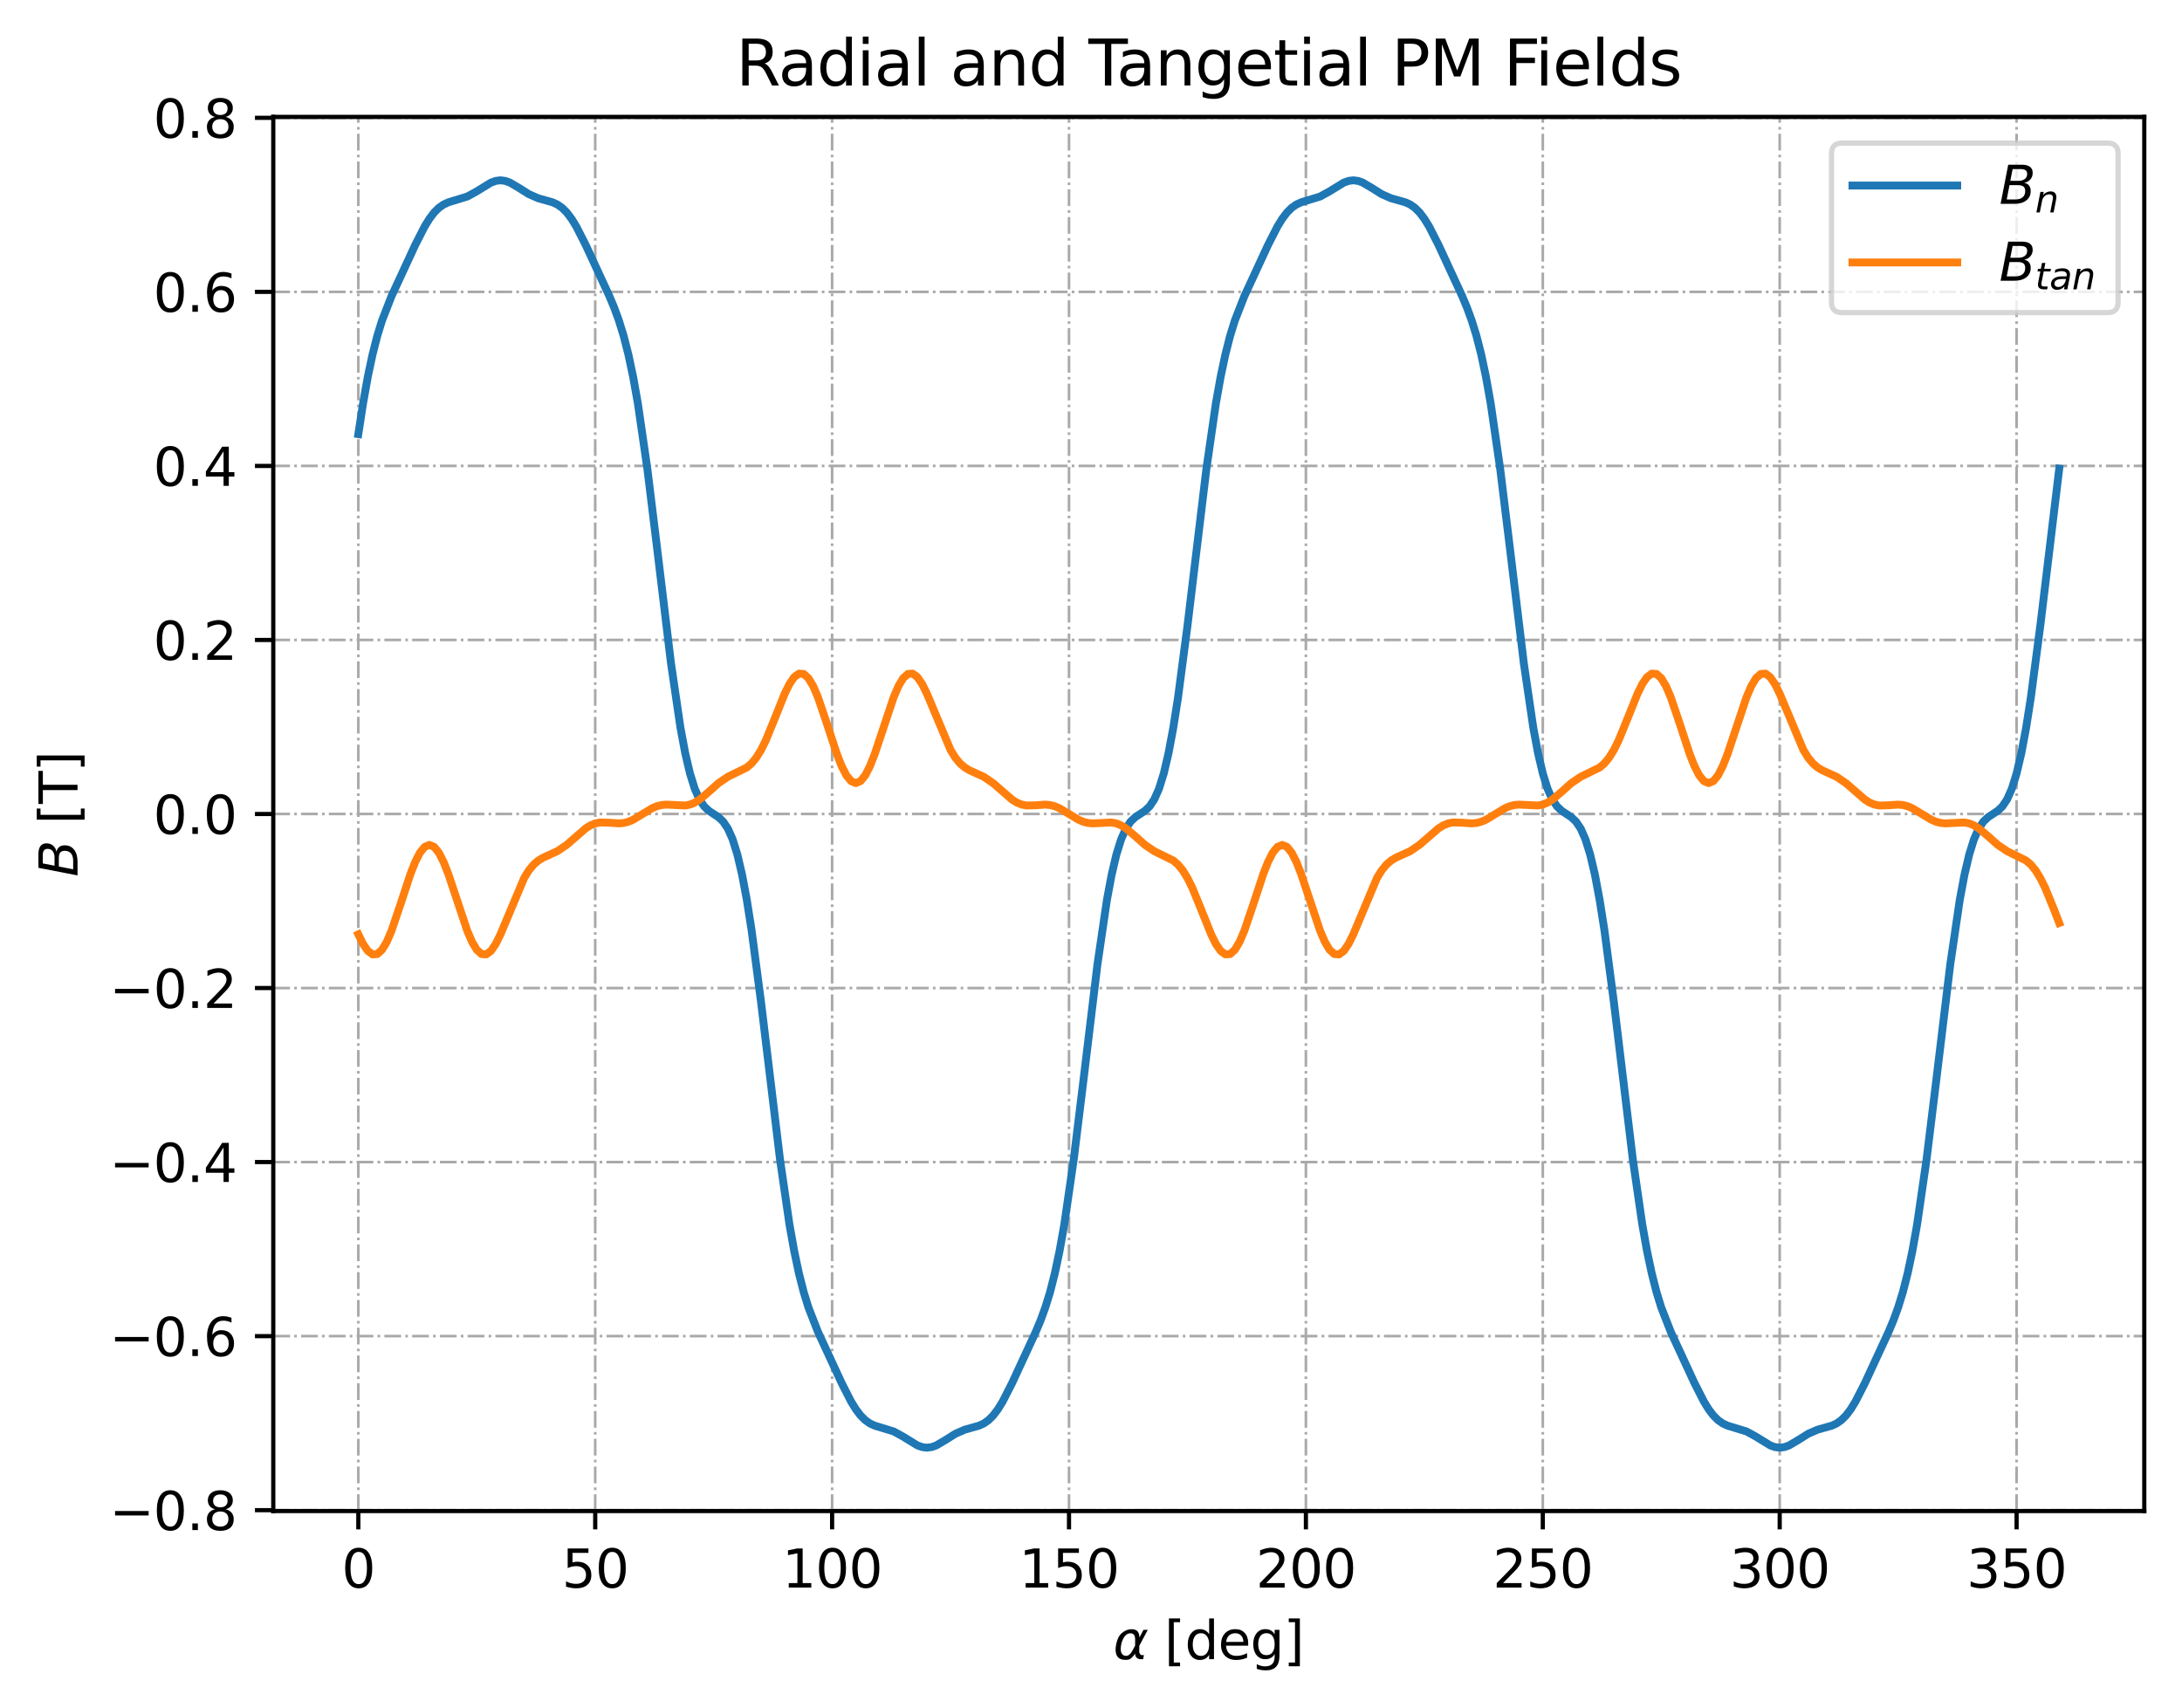 <?xml version="1.0" encoding="utf-8" standalone="no"?>
<!DOCTYPE svg PUBLIC "-//W3C//DTD SVG 1.1//EN"
  "http://www.w3.org/Graphics/SVG/1.1/DTD/svg11.dtd">
<svg xmlns:xlink="http://www.w3.org/1999/xlink" width="416.481pt" height="326.008pt" viewBox="0 0 416.481 326.008" xmlns="http://www.w3.org/2000/svg" version="1.1">
 <defs>
  <style type="text/css">*{stroke-linejoin: round; stroke-linecap: butt}</style>
 </defs>
 <g id="figure_1">
  <g id="patch_1">
   <path d="M 0 326.008 
L 416.481 326.008 
L 416.481 0 
L 0 0 
z
" style="fill: #ffffff"/>
  </g>
  <g id="axes_1">
   <g id="patch_2">
    <path d="M 52.161 288.43 
L 409.281 288.43 
L 409.281 22.318 
L 52.161 22.318 
z
" style="fill: #ffffff"/>
   </g>
   <g id="matplotlib.axis_1">
    <g id="xtick_1">
     <g id="line2d_1">
      <path d="M 68.394 288.43 
L 68.394 22.318 
" clip-path="url(#p821d4377e9)" style="fill: none; stroke-dasharray: 3.2,0.8,0.5,0.8; stroke-dashoffset: 0; stroke: #a9a9a9; stroke-width: 0.5"/>
     </g>
     <g id="line2d_2">
      <defs>
       <path id="maf5d2c54e1" d="M 0 0 
L 0 3.5 
" style="stroke: #000000; stroke-width: 0.8"/>
      </defs>
      <g>
       <use xlink:href="#maf5d2c54e1" x="68.394" y="288.43" style="stroke: #000000; stroke-width: 0.8"/>
      </g>
     </g>
     <g id="text_1">
      <!-- 0 -->
      <g transform="translate(65.212 303.029)scale(0.1 -0.1)">
       <defs>
        <path id="DejaVuSans-30" d="M 2034 4250 
Q 1547 4250 1301 3770 
Q 1056 3291 1056 2328 
Q 1056 1369 1301 889 
Q 1547 409 2034 409 
Q 2525 409 2770 889 
Q 3016 1369 3016 2328 
Q 3016 3291 2770 3770 
Q 2525 4250 2034 4250 
z
M 2034 4750 
Q 2819 4750 3233 4129 
Q 3647 3509 3647 2328 
Q 3647 1150 3233 529 
Q 2819 -91 2034 -91 
Q 1250 -91 836 529 
Q 422 1150 422 2328 
Q 422 3509 836 4129 
Q 1250 4750 2034 4750 
z
" transform="scale(0.016)"/>
       </defs>
       <use xlink:href="#DejaVuSans-30"/>
      </g>
     </g>
    </g>
    <g id="xtick_2">
     <g id="line2d_3">
      <path d="M 113.61 288.43 
L 113.61 22.318 
" clip-path="url(#p821d4377e9)" style="fill: none; stroke-dasharray: 3.2,0.8,0.5,0.8; stroke-dashoffset: 0; stroke: #a9a9a9; stroke-width: 0.5"/>
     </g>
     <g id="line2d_4">
      <g>
       <use xlink:href="#maf5d2c54e1" x="113.61" y="288.43" style="stroke: #000000; stroke-width: 0.8"/>
      </g>
     </g>
     <g id="text_2">
      <!-- 50 -->
      <g transform="translate(107.248 303.029)scale(0.1 -0.1)">
       <defs>
        <path id="DejaVuSans-35" d="M 691 4666 
L 3169 4666 
L 3169 4134 
L 1269 4134 
L 1269 2991 
Q 1406 3038 1543 3061 
Q 1681 3084 1819 3084 
Q 2600 3084 3056 2656 
Q 3513 2228 3513 1497 
Q 3513 744 3044 326 
Q 2575 -91 1722 -91 
Q 1428 -91 1123 -41 
Q 819 9 494 109 
L 494 744 
Q 775 591 1075 516 
Q 1375 441 1709 441 
Q 2250 441 2565 725 
Q 2881 1009 2881 1497 
Q 2881 1984 2565 2268 
Q 2250 2553 1709 2553 
Q 1456 2553 1204 2497 
Q 953 2441 691 2322 
L 691 4666 
z
" transform="scale(0.016)"/>
       </defs>
       <use xlink:href="#DejaVuSans-35"/>
       <use xlink:href="#DejaVuSans-30" x="63.623"/>
      </g>
     </g>
    </g>
    <g id="xtick_3">
     <g id="line2d_5">
      <path d="M 158.827 288.43 
L 158.827 22.318 
" clip-path="url(#p821d4377e9)" style="fill: none; stroke-dasharray: 3.2,0.8,0.5,0.8; stroke-dashoffset: 0; stroke: #a9a9a9; stroke-width: 0.5"/>
     </g>
     <g id="line2d_6">
      <g>
       <use xlink:href="#maf5d2c54e1" x="158.827" y="288.43" style="stroke: #000000; stroke-width: 0.8"/>
      </g>
     </g>
     <g id="text_3">
      <!-- 100 -->
      <g transform="translate(149.283 303.029)scale(0.1 -0.1)">
       <defs>
        <path id="DejaVuSans-31" d="M 794 531 
L 1825 531 
L 1825 4091 
L 703 3866 
L 703 4441 
L 1819 4666 
L 2450 4666 
L 2450 531 
L 3481 531 
L 3481 0 
L 794 0 
L 794 531 
z
" transform="scale(0.016)"/>
       </defs>
       <use xlink:href="#DejaVuSans-31"/>
       <use xlink:href="#DejaVuSans-30" x="63.623"/>
       <use xlink:href="#DejaVuSans-30" x="127.246"/>
      </g>
     </g>
    </g>
    <g id="xtick_4">
     <g id="line2d_7">
      <path d="M 204.043 288.43 
L 204.043 22.318 
" clip-path="url(#p821d4377e9)" style="fill: none; stroke-dasharray: 3.2,0.8,0.5,0.8; stroke-dashoffset: 0; stroke: #a9a9a9; stroke-width: 0.5"/>
     </g>
     <g id="line2d_8">
      <g>
       <use xlink:href="#maf5d2c54e1" x="204.043" y="288.43" style="stroke: #000000; stroke-width: 0.8"/>
      </g>
     </g>
     <g id="text_4">
      <!-- 150 -->
      <g transform="translate(194.499 303.029)scale(0.1 -0.1)">
       <use xlink:href="#DejaVuSans-31"/>
       <use xlink:href="#DejaVuSans-35" x="63.623"/>
       <use xlink:href="#DejaVuSans-30" x="127.246"/>
      </g>
     </g>
    </g>
    <g id="xtick_5">
     <g id="line2d_9">
      <path d="M 249.26 288.43 
L 249.26 22.318 
" clip-path="url(#p821d4377e9)" style="fill: none; stroke-dasharray: 3.2,0.8,0.5,0.8; stroke-dashoffset: 0; stroke: #a9a9a9; stroke-width: 0.5"/>
     </g>
     <g id="line2d_10">
      <g>
       <use xlink:href="#maf5d2c54e1" x="249.26" y="288.43" style="stroke: #000000; stroke-width: 0.8"/>
      </g>
     </g>
     <g id="text_5">
      <!-- 200 -->
      <g transform="translate(239.716 303.029)scale(0.1 -0.1)">
       <defs>
        <path id="DejaVuSans-32" d="M 1228 531 
L 3431 531 
L 3431 0 
L 469 0 
L 469 531 
Q 828 903 1448 1529 
Q 2069 2156 2228 2338 
Q 2531 2678 2651 2914 
Q 2772 3150 2772 3378 
Q 2772 3750 2511 3984 
Q 2250 4219 1831 4219 
Q 1534 4219 1204 4116 
Q 875 4013 500 3803 
L 500 4441 
Q 881 4594 1212 4672 
Q 1544 4750 1819 4750 
Q 2544 4750 2975 4387 
Q 3406 4025 3406 3419 
Q 3406 3131 3298 2873 
Q 3191 2616 2906 2266 
Q 2828 2175 2409 1742 
Q 1991 1309 1228 531 
z
" transform="scale(0.016)"/>
       </defs>
       <use xlink:href="#DejaVuSans-32"/>
       <use xlink:href="#DejaVuSans-30" x="63.623"/>
       <use xlink:href="#DejaVuSans-30" x="127.246"/>
      </g>
     </g>
    </g>
    <g id="xtick_6">
     <g id="line2d_11">
      <path d="M 294.476 288.43 
L 294.476 22.318 
" clip-path="url(#p821d4377e9)" style="fill: none; stroke-dasharray: 3.2,0.8,0.5,0.8; stroke-dashoffset: 0; stroke: #a9a9a9; stroke-width: 0.5"/>
     </g>
     <g id="line2d_12">
      <g>
       <use xlink:href="#maf5d2c54e1" x="294.476" y="288.43" style="stroke: #000000; stroke-width: 0.8"/>
      </g>
     </g>
     <g id="text_6">
      <!-- 250 -->
      <g transform="translate(284.932 303.029)scale(0.1 -0.1)">
       <use xlink:href="#DejaVuSans-32"/>
       <use xlink:href="#DejaVuSans-35" x="63.623"/>
       <use xlink:href="#DejaVuSans-30" x="127.246"/>
      </g>
     </g>
    </g>
    <g id="xtick_7">
     <g id="line2d_13">
      <path d="M 339.693 288.43 
L 339.693 22.318 
" clip-path="url(#p821d4377e9)" style="fill: none; stroke-dasharray: 3.2,0.8,0.5,0.8; stroke-dashoffset: 0; stroke: #a9a9a9; stroke-width: 0.5"/>
     </g>
     <g id="line2d_14">
      <g>
       <use xlink:href="#maf5d2c54e1" x="339.693" y="288.43" style="stroke: #000000; stroke-width: 0.8"/>
      </g>
     </g>
     <g id="text_7">
      <!-- 300 -->
      <g transform="translate(330.149 303.029)scale(0.1 -0.1)">
       <defs>
        <path id="DejaVuSans-33" d="M 2597 2516 
Q 3050 2419 3304 2112 
Q 3559 1806 3559 1356 
Q 3559 666 3084 287 
Q 2609 -91 1734 -91 
Q 1441 -91 1130 -33 
Q 819 25 488 141 
L 488 750 
Q 750 597 1062 519 
Q 1375 441 1716 441 
Q 2309 441 2620 675 
Q 2931 909 2931 1356 
Q 2931 1769 2642 2001 
Q 2353 2234 1838 2234 
L 1294 2234 
L 1294 2753 
L 1863 2753 
Q 2328 2753 2575 2939 
Q 2822 3125 2822 3475 
Q 2822 3834 2567 4026 
Q 2313 4219 1838 4219 
Q 1578 4219 1281 4162 
Q 984 4106 628 3988 
L 628 4550 
Q 988 4650 1302 4700 
Q 1616 4750 1894 4750 
Q 2613 4750 3031 4423 
Q 3450 4097 3450 3541 
Q 3450 3153 3228 2886 
Q 3006 2619 2597 2516 
z
" transform="scale(0.016)"/>
       </defs>
       <use xlink:href="#DejaVuSans-33"/>
       <use xlink:href="#DejaVuSans-30" x="63.623"/>
       <use xlink:href="#DejaVuSans-30" x="127.246"/>
      </g>
     </g>
    </g>
    <g id="xtick_8">
     <g id="line2d_15">
      <path d="M 384.909 288.43 
L 384.909 22.318 
" clip-path="url(#p821d4377e9)" style="fill: none; stroke-dasharray: 3.2,0.8,0.5,0.8; stroke-dashoffset: 0; stroke: #a9a9a9; stroke-width: 0.5"/>
     </g>
     <g id="line2d_16">
      <g>
       <use xlink:href="#maf5d2c54e1" x="384.909" y="288.43" style="stroke: #000000; stroke-width: 0.8"/>
      </g>
     </g>
     <g id="text_8">
      <!-- 350 -->
      <g transform="translate(375.365 303.029)scale(0.1 -0.1)">
       <use xlink:href="#DejaVuSans-33"/>
       <use xlink:href="#DejaVuSans-35" x="63.623"/>
       <use xlink:href="#DejaVuSans-30" x="127.246"/>
      </g>
     </g>
    </g>
    <g id="text_9">
     <!-- $\alpha$ [deg] -->
     <g transform="translate(212.471 316.708)scale(0.1 -0.1)">
      <defs>
       <path id="DejaVuSans-Oblique-3b1" d="M 2619 1628 
L 2622 2350 
Q 2625 3088 2069 3091 
Q 1653 3094 1394 2747 
Q 1069 2319 959 1747 
Q 825 1059 994 731 
Q 1169 397 1547 397 
Q 1966 397 2319 1063 
L 2619 1628 
z
M 2166 3578 
Q 3141 3594 3128 2584 
Q 3128 2584 3616 3500 
L 4128 3500 
L 3119 1603 
L 3109 919 
Q 3109 766 3194 638 
Q 3291 488 3391 488 
L 3669 488 
L 3575 0 
L 3228 0 
Q 2934 0 2722 263 
Q 2622 394 2619 669 
Q 2416 334 2066 50 
Q 1900 -81 1453 -78 
Q 722 -72 456 397 
Q 184 884 353 1747 
Q 534 2675 1009 3097 
Q 1544 3569 2166 3578 
z
" transform="scale(0.016)"/>
       <path id="DejaVuSans-20" transform="scale(0.016)"/>
       <path id="DejaVuSans-5b" d="M 550 4863 
L 1875 4863 
L 1875 4416 
L 1125 4416 
L 1125 -397 
L 1875 -397 
L 1875 -844 
L 550 -844 
L 550 4863 
z
" transform="scale(0.016)"/>
       <path id="DejaVuSans-64" d="M 2906 2969 
L 2906 4863 
L 3481 4863 
L 3481 0 
L 2906 0 
L 2906 525 
Q 2725 213 2448 61 
Q 2172 -91 1784 -91 
Q 1150 -91 751 415 
Q 353 922 353 1747 
Q 353 2572 751 3078 
Q 1150 3584 1784 3584 
Q 2172 3584 2448 3432 
Q 2725 3281 2906 2969 
z
M 947 1747 
Q 947 1113 1208 752 
Q 1469 391 1925 391 
Q 2381 391 2643 752 
Q 2906 1113 2906 1747 
Q 2906 2381 2643 2742 
Q 2381 3103 1925 3103 
Q 1469 3103 1208 2742 
Q 947 2381 947 1747 
z
" transform="scale(0.016)"/>
       <path id="DejaVuSans-65" d="M 3597 1894 
L 3597 1613 
L 953 1613 
Q 991 1019 1311 708 
Q 1631 397 2203 397 
Q 2534 397 2845 478 
Q 3156 559 3463 722 
L 3463 178 
Q 3153 47 2828 -22 
Q 2503 -91 2169 -91 
Q 1331 -91 842 396 
Q 353 884 353 1716 
Q 353 2575 817 3079 
Q 1281 3584 2069 3584 
Q 2775 3584 3186 3129 
Q 3597 2675 3597 1894 
z
M 3022 2063 
Q 3016 2534 2758 2815 
Q 2500 3097 2075 3097 
Q 1594 3097 1305 2825 
Q 1016 2553 972 2059 
L 3022 2063 
z
" transform="scale(0.016)"/>
       <path id="DejaVuSans-67" d="M 2906 1791 
Q 2906 2416 2648 2759 
Q 2391 3103 1925 3103 
Q 1463 3103 1205 2759 
Q 947 2416 947 1791 
Q 947 1169 1205 825 
Q 1463 481 1925 481 
Q 2391 481 2648 825 
Q 2906 1169 2906 1791 
z
M 3481 434 
Q 3481 -459 3084 -895 
Q 2688 -1331 1869 -1331 
Q 1566 -1331 1297 -1286 
Q 1028 -1241 775 -1147 
L 775 -588 
Q 1028 -725 1275 -790 
Q 1522 -856 1778 -856 
Q 2344 -856 2625 -561 
Q 2906 -266 2906 331 
L 2906 616 
Q 2728 306 2450 153 
Q 2172 0 1784 0 
Q 1141 0 747 490 
Q 353 981 353 1791 
Q 353 2603 747 3093 
Q 1141 3584 1784 3584 
Q 2172 3584 2450 3431 
Q 2728 3278 2906 2969 
L 2906 3500 
L 3481 3500 
L 3481 434 
z
" transform="scale(0.016)"/>
       <path id="DejaVuSans-5d" d="M 1947 4863 
L 1947 -844 
L 622 -844 
L 622 -397 
L 1369 -397 
L 1369 4416 
L 622 4416 
L 622 4863 
L 1947 4863 
z
" transform="scale(0.016)"/>
      </defs>
      <use xlink:href="#DejaVuSans-Oblique-3b1" transform="translate(0 0.016)"/>
      <use xlink:href="#DejaVuSans-20" transform="translate(65.918 0.016)"/>
      <use xlink:href="#DejaVuSans-5b" transform="translate(97.705 0.016)"/>
      <use xlink:href="#DejaVuSans-64" transform="translate(136.719 0.016)"/>
      <use xlink:href="#DejaVuSans-65" transform="translate(200.195 0.016)"/>
      <use xlink:href="#DejaVuSans-67" transform="translate(261.719 0.016)"/>
      <use xlink:href="#DejaVuSans-5d" transform="translate(325.195 0.016)"/>
     </g>
    </g>
   </g>
   <g id="matplotlib.axis_2">
    <g id="ytick_1">
     <g id="line2d_17">
      <path d="M 52.161 288.257 
L 409.281 288.257 
" clip-path="url(#p821d4377e9)" style="fill: none; stroke-dasharray: 3.2,0.8,0.5,0.8; stroke-dashoffset: 0; stroke: #a9a9a9; stroke-width: 0.5"/>
     </g>
     <g id="line2d_18">
      <defs>
       <path id="mbe65031992" d="M 0 0 
L -3.5 0 
" style="stroke: #000000; stroke-width: 0.8"/>
      </defs>
      <g>
       <use xlink:href="#mbe65031992" x="52.161" y="288.257" style="stroke: #000000; stroke-width: 0.8"/>
      </g>
     </g>
     <g id="text_10">
      <!-- −0.8 -->
      <g transform="translate(20.878 292.057)scale(0.1 -0.1)">
       <defs>
        <path id="DejaVuSans-2212" d="M 678 2272 
L 4684 2272 
L 4684 1741 
L 678 1741 
L 678 2272 
z
" transform="scale(0.016)"/>
        <path id="DejaVuSans-2e" d="M 684 794 
L 1344 794 
L 1344 0 
L 684 0 
L 684 794 
z
" transform="scale(0.016)"/>
        <path id="DejaVuSans-38" d="M 2034 2216 
Q 1584 2216 1326 1975 
Q 1069 1734 1069 1313 
Q 1069 891 1326 650 
Q 1584 409 2034 409 
Q 2484 409 2743 651 
Q 3003 894 3003 1313 
Q 3003 1734 2745 1975 
Q 2488 2216 2034 2216 
z
M 1403 2484 
Q 997 2584 770 2862 
Q 544 3141 544 3541 
Q 544 4100 942 4425 
Q 1341 4750 2034 4750 
Q 2731 4750 3128 4425 
Q 3525 4100 3525 3541 
Q 3525 3141 3298 2862 
Q 3072 2584 2669 2484 
Q 3125 2378 3379 2068 
Q 3634 1759 3634 1313 
Q 3634 634 3220 271 
Q 2806 -91 2034 -91 
Q 1263 -91 848 271 
Q 434 634 434 1313 
Q 434 1759 690 2068 
Q 947 2378 1403 2484 
z
M 1172 3481 
Q 1172 3119 1398 2916 
Q 1625 2713 2034 2713 
Q 2441 2713 2670 2916 
Q 2900 3119 2900 3481 
Q 2900 3844 2670 4047 
Q 2441 4250 2034 4250 
Q 1625 4250 1398 4047 
Q 1172 3844 1172 3481 
z
" transform="scale(0.016)"/>
       </defs>
       <use xlink:href="#DejaVuSans-2212"/>
       <use xlink:href="#DejaVuSans-30" x="83.789"/>
       <use xlink:href="#DejaVuSans-2e" x="147.412"/>
       <use xlink:href="#DejaVuSans-38" x="179.199"/>
      </g>
     </g>
    </g>
    <g id="ytick_2">
     <g id="line2d_19">
      <path d="M 52.161 255.037 
L 409.281 255.037 
" clip-path="url(#p821d4377e9)" style="fill: none; stroke-dasharray: 3.2,0.8,0.5,0.8; stroke-dashoffset: 0; stroke: #a9a9a9; stroke-width: 0.5"/>
     </g>
     <g id="line2d_20">
      <g>
       <use xlink:href="#mbe65031992" x="52.161" y="255.037" style="stroke: #000000; stroke-width: 0.8"/>
      </g>
     </g>
     <g id="text_11">
      <!-- −0.6 -->
      <g transform="translate(20.878 258.836)scale(0.1 -0.1)">
       <defs>
        <path id="DejaVuSans-36" d="M 2113 2584 
Q 1688 2584 1439 2293 
Q 1191 2003 1191 1497 
Q 1191 994 1439 701 
Q 1688 409 2113 409 
Q 2538 409 2786 701 
Q 3034 994 3034 1497 
Q 3034 2003 2786 2293 
Q 2538 2584 2113 2584 
z
M 3366 4563 
L 3366 3988 
Q 3128 4100 2886 4159 
Q 2644 4219 2406 4219 
Q 1781 4219 1451 3797 
Q 1122 3375 1075 2522 
Q 1259 2794 1537 2939 
Q 1816 3084 2150 3084 
Q 2853 3084 3261 2657 
Q 3669 2231 3669 1497 
Q 3669 778 3244 343 
Q 2819 -91 2113 -91 
Q 1303 -91 875 529 
Q 447 1150 447 2328 
Q 447 3434 972 4092 
Q 1497 4750 2381 4750 
Q 2619 4750 2861 4703 
Q 3103 4656 3366 4563 
z
" transform="scale(0.016)"/>
       </defs>
       <use xlink:href="#DejaVuSans-2212"/>
       <use xlink:href="#DejaVuSans-30" x="83.789"/>
       <use xlink:href="#DejaVuSans-2e" x="147.412"/>
       <use xlink:href="#DejaVuSans-36" x="179.199"/>
      </g>
     </g>
    </g>
    <g id="ytick_3">
     <g id="line2d_21">
      <path d="M 52.161 221.816 
L 409.281 221.816 
" clip-path="url(#p821d4377e9)" style="fill: none; stroke-dasharray: 3.2,0.8,0.5,0.8; stroke-dashoffset: 0; stroke: #a9a9a9; stroke-width: 0.5"/>
     </g>
     <g id="line2d_22">
      <g>
       <use xlink:href="#mbe65031992" x="52.161" y="221.816" style="stroke: #000000; stroke-width: 0.8"/>
      </g>
     </g>
     <g id="text_12">
      <!-- −0.4 -->
      <g transform="translate(20.878 225.615)scale(0.1 -0.1)">
       <defs>
        <path id="DejaVuSans-34" d="M 2419 4116 
L 825 1625 
L 2419 1625 
L 2419 4116 
z
M 2253 4666 
L 3047 4666 
L 3047 1625 
L 3713 1625 
L 3713 1100 
L 3047 1100 
L 3047 0 
L 2419 0 
L 2419 1100 
L 313 1100 
L 313 1709 
L 2253 4666 
z
" transform="scale(0.016)"/>
       </defs>
       <use xlink:href="#DejaVuSans-2212"/>
       <use xlink:href="#DejaVuSans-30" x="83.789"/>
       <use xlink:href="#DejaVuSans-2e" x="147.412"/>
       <use xlink:href="#DejaVuSans-34" x="179.199"/>
      </g>
     </g>
    </g>
    <g id="ytick_4">
     <g id="line2d_23">
      <path d="M 52.161 188.595 
L 409.281 188.595 
" clip-path="url(#p821d4377e9)" style="fill: none; stroke-dasharray: 3.2,0.8,0.5,0.8; stroke-dashoffset: 0; stroke: #a9a9a9; stroke-width: 0.5"/>
     </g>
     <g id="line2d_24">
      <g>
       <use xlink:href="#mbe65031992" x="52.161" y="188.595" style="stroke: #000000; stroke-width: 0.8"/>
      </g>
     </g>
     <g id="text_13">
      <!-- −0.2 -->
      <g transform="translate(20.878 192.394)scale(0.1 -0.1)">
       <use xlink:href="#DejaVuSans-2212"/>
       <use xlink:href="#DejaVuSans-30" x="83.789"/>
       <use xlink:href="#DejaVuSans-2e" x="147.412"/>
       <use xlink:href="#DejaVuSans-32" x="179.199"/>
      </g>
     </g>
    </g>
    <g id="ytick_5">
     <g id="line2d_25">
      <path d="M 52.161 155.374 
L 409.281 155.374 
" clip-path="url(#p821d4377e9)" style="fill: none; stroke-dasharray: 3.2,0.8,0.5,0.8; stroke-dashoffset: 0; stroke: #a9a9a9; stroke-width: 0.5"/>
     </g>
     <g id="line2d_26">
      <g>
       <use xlink:href="#mbe65031992" x="52.161" y="155.374" style="stroke: #000000; stroke-width: 0.8"/>
      </g>
     </g>
     <g id="text_14">
      <!-- 0.0 -->
      <g transform="translate(29.258 159.173)scale(0.1 -0.1)">
       <use xlink:href="#DejaVuSans-30"/>
       <use xlink:href="#DejaVuSans-2e" x="63.623"/>
       <use xlink:href="#DejaVuSans-30" x="95.41"/>
      </g>
     </g>
    </g>
    <g id="ytick_6">
     <g id="line2d_27">
      <path d="M 52.161 122.153 
L 409.281 122.153 
" clip-path="url(#p821d4377e9)" style="fill: none; stroke-dasharray: 3.2,0.8,0.5,0.8; stroke-dashoffset: 0; stroke: #a9a9a9; stroke-width: 0.5"/>
     </g>
     <g id="line2d_28">
      <g>
       <use xlink:href="#mbe65031992" x="52.161" y="122.153" style="stroke: #000000; stroke-width: 0.8"/>
      </g>
     </g>
     <g id="text_15">
      <!-- 0.2 -->
      <g transform="translate(29.258 125.953)scale(0.1 -0.1)">
       <use xlink:href="#DejaVuSans-30"/>
       <use xlink:href="#DejaVuSans-2e" x="63.623"/>
       <use xlink:href="#DejaVuSans-32" x="95.41"/>
      </g>
     </g>
    </g>
    <g id="ytick_7">
     <g id="line2d_29">
      <path d="M 52.161 88.933 
L 409.281 88.933 
" clip-path="url(#p821d4377e9)" style="fill: none; stroke-dasharray: 3.2,0.8,0.5,0.8; stroke-dashoffset: 0; stroke: #a9a9a9; stroke-width: 0.5"/>
     </g>
     <g id="line2d_30">
      <g>
       <use xlink:href="#mbe65031992" x="52.161" y="88.933" style="stroke: #000000; stroke-width: 0.8"/>
      </g>
     </g>
     <g id="text_16">
      <!-- 0.4 -->
      <g transform="translate(29.258 92.732)scale(0.1 -0.1)">
       <use xlink:href="#DejaVuSans-30"/>
       <use xlink:href="#DejaVuSans-2e" x="63.623"/>
       <use xlink:href="#DejaVuSans-34" x="95.41"/>
      </g>
     </g>
    </g>
    <g id="ytick_8">
     <g id="line2d_31">
      <path d="M 52.161 55.712 
L 409.281 55.712 
" clip-path="url(#p821d4377e9)" style="fill: none; stroke-dasharray: 3.2,0.8,0.5,0.8; stroke-dashoffset: 0; stroke: #a9a9a9; stroke-width: 0.5"/>
     </g>
     <g id="line2d_32">
      <g>
       <use xlink:href="#mbe65031992" x="52.161" y="55.712" style="stroke: #000000; stroke-width: 0.8"/>
      </g>
     </g>
     <g id="text_17">
      <!-- 0.6 -->
      <g transform="translate(29.258 59.511)scale(0.1 -0.1)">
       <use xlink:href="#DejaVuSans-30"/>
       <use xlink:href="#DejaVuSans-2e" x="63.623"/>
       <use xlink:href="#DejaVuSans-36" x="95.41"/>
      </g>
     </g>
    </g>
    <g id="ytick_9">
     <g id="line2d_33">
      <path d="M 52.161 22.491 
L 409.281 22.491 
" clip-path="url(#p821d4377e9)" style="fill: none; stroke-dasharray: 3.2,0.8,0.5,0.8; stroke-dashoffset: 0; stroke: #a9a9a9; stroke-width: 0.5"/>
     </g>
     <g id="line2d_34">
      <g>
       <use xlink:href="#mbe65031992" x="52.161" y="22.491" style="stroke: #000000; stroke-width: 0.8"/>
      </g>
     </g>
     <g id="text_18">
      <!-- 0.8 -->
      <g transform="translate(29.258 26.29)scale(0.1 -0.1)">
       <use xlink:href="#DejaVuSans-30"/>
       <use xlink:href="#DejaVuSans-2e" x="63.623"/>
       <use xlink:href="#DejaVuSans-38" x="95.41"/>
      </g>
     </g>
    </g>
    <g id="text_19">
     <!-- $B$ [T] -->
     <g transform="translate(14.798 167.374)rotate(-90)scale(0.1 -0.1)">
      <defs>
       <path id="DejaVuSans-Oblique-42" d="M 1081 4666 
L 2694 4666 
Q 3350 4666 3675 4422 
Q 4000 4178 4000 3688 
Q 4000 3238 3720 2911 
Q 3441 2584 2988 2516 
Q 3375 2428 3569 2181 
Q 3763 1934 3763 1522 
Q 3763 819 3242 409 
Q 2722 0 1819 0 
L 172 0 
L 1081 4666 
z
M 1234 2228 
L 903 519 
L 1919 519 
Q 2491 519 2800 781 
Q 3109 1044 3109 1522 
Q 3109 1891 2904 2059 
Q 2700 2228 2247 2228 
L 1234 2228 
z
M 1606 4147 
L 1331 2741 
L 2272 2741 
Q 2775 2741 3058 2959 
Q 3341 3178 3341 3566 
Q 3341 3869 3150 4008 
Q 2959 4147 2541 4147 
L 1606 4147 
z
" transform="scale(0.016)"/>
       <path id="DejaVuSans-54" d="M -19 4666 
L 3928 4666 
L 3928 4134 
L 2272 4134 
L 2272 0 
L 1638 0 
L 1638 4134 
L -19 4134 
L -19 4666 
z
" transform="scale(0.016)"/>
      </defs>
      <use xlink:href="#DejaVuSans-Oblique-42" transform="translate(0 0.016)"/>
      <use xlink:href="#DejaVuSans-20" transform="translate(68.604 0.016)"/>
      <use xlink:href="#DejaVuSans-5b" transform="translate(100.391 0.016)"/>
      <use xlink:href="#DejaVuSans-54" transform="translate(139.404 0.016)"/>
      <use xlink:href="#DejaVuSans-5d" transform="translate(200.488 0.016)"/>
     </g>
    </g>
   </g>
   <g id="line2d_35">
    <path d="M 68.394 82.868 
L 69.298 77.002 
L 70.202 71.934 
L 71.107 67.663 
L 72.011 64.122 
L 72.915 61.19 
L 74.724 56.552 
L 79.246 46.775 
L 81.054 43.226 
L 81.959 41.758 
L 82.863 40.565 
L 83.767 39.664 
L 84.672 39.033 
L 85.576 38.617 
L 89.193 37.514 
L 91.002 36.519 
L 93.715 34.853 
L 94.619 34.528 
L 95.524 34.414 
L 96.428 34.528 
L 97.332 34.853 
L 99.141 35.922 
L 100.95 37.065 
L 102.758 37.854 
L 105.471 38.617 
L 106.376 39.033 
L 107.28 39.664 
L 108.184 40.565 
L 109.089 41.758 
L 109.993 43.226 
L 111.802 46.775 
L 116.323 56.552 
L 117.227 58.719 
L 118.132 61.19 
L 119.036 64.122 
L 119.94 67.663 
L 120.845 71.934 
L 121.749 77.002 
L 123.558 89.462 
L 125.366 104.202 
L 128.079 126.647 
L 129.888 138.959 
L 130.792 143.786 
L 131.697 147.638 
L 132.601 150.54 
L 133.505 152.585 
L 134.41 153.93 
L 135.314 154.78 
L 137.123 155.968 
L 138.027 156.818 
L 138.931 158.163 
L 139.836 160.209 
L 140.74 163.11 
L 141.644 166.962 
L 142.549 171.789 
L 143.453 177.542 
L 145.262 191.28 
L 148.879 221.286 
L 150.688 233.746 
L 151.592 238.814 
L 152.496 243.085 
L 153.401 246.627 
L 154.305 249.558 
L 156.114 254.196 
L 160.635 263.973 
L 162.444 267.522 
L 163.348 268.99 
L 164.253 270.183 
L 165.157 271.084 
L 166.061 271.715 
L 166.966 272.131 
L 170.583 273.234 
L 172.392 274.229 
L 175.105 275.895 
L 176.009 276.22 
L 176.913 276.334 
L 177.818 276.22 
L 178.722 275.895 
L 180.531 274.827 
L 182.339 273.684 
L 184.148 272.894 
L 186.861 272.131 
L 187.765 271.715 
L 188.67 271.084 
L 189.574 270.183 
L 190.478 268.99 
L 191.383 267.522 
L 193.191 263.973 
L 197.713 254.196 
L 198.617 252.029 
L 199.522 249.558 
L 200.426 246.627 
L 201.33 243.085 
L 202.235 238.814 
L 203.139 233.746 
L 204.948 221.286 
L 206.756 206.546 
L 209.469 184.101 
L 211.278 171.789 
L 212.182 166.962 
L 213.086 163.11 
L 213.991 160.209 
L 214.895 158.163 
L 215.799 156.818 
L 216.704 155.968 
L 218.512 154.78 
L 219.417 153.93 
L 220.321 152.585 
L 221.225 150.54 
L 222.13 147.638 
L 223.034 143.786 
L 223.938 138.959 
L 224.843 133.206 
L 226.651 119.468 
L 230.269 89.462 
L 232.077 77.002 
L 232.982 71.934 
L 233.886 67.663 
L 234.79 64.122 
L 235.695 61.19 
L 237.503 56.552 
L 242.025 46.775 
L 243.834 43.226 
L 244.738 41.758 
L 245.642 40.565 
L 246.547 39.664 
L 247.451 39.033 
L 248.355 38.617 
L 251.973 37.514 
L 253.781 36.519 
L 256.494 34.853 
L 257.399 34.528 
L 258.303 34.414 
L 259.207 34.528 
L 260.112 34.853 
L 261.92 35.922 
L 263.729 37.065 
L 265.538 37.854 
L 268.251 38.617 
L 269.155 39.033 
L 270.059 39.664 
L 270.964 40.565 
L 271.868 41.758 
L 272.772 43.226 
L 274.581 46.775 
L 279.103 56.552 
L 280.007 58.719 
L 280.911 61.19 
L 281.816 64.122 
L 282.72 67.663 
L 283.624 71.934 
L 284.529 77.002 
L 286.337 89.462 
L 288.146 104.202 
L 290.859 126.647 
L 292.668 138.959 
L 293.572 143.786 
L 294.476 147.638 
L 295.381 150.54 
L 296.285 152.585 
L 297.189 153.93 
L 298.094 154.78 
L 299.902 155.968 
L 300.807 156.818 
L 301.711 158.163 
L 302.615 160.209 
L 303.52 163.11 
L 304.424 166.962 
L 305.328 171.789 
L 306.233 177.542 
L 308.041 191.28 
L 311.658 221.286 
L 313.467 233.746 
L 314.371 238.814 
L 315.276 243.085 
L 316.18 246.627 
L 317.084 249.558 
L 318.893 254.196 
L 323.415 263.973 
L 325.223 267.522 
L 326.128 268.99 
L 327.032 270.183 
L 327.936 271.084 
L 328.841 271.715 
L 329.745 272.131 
L 333.362 273.234 
L 335.171 274.229 
L 337.884 275.895 
L 338.788 276.22 
L 339.693 276.334 
L 340.597 276.22 
L 341.501 275.895 
L 343.31 274.827 
L 345.119 273.684 
L 346.927 272.894 
L 349.64 272.131 
L 350.545 271.715 
L 351.449 271.084 
L 352.353 270.183 
L 353.258 268.99 
L 354.162 267.522 
L 355.971 263.973 
L 360.492 254.196 
L 361.397 252.029 
L 362.301 249.558 
L 363.205 246.627 
L 364.11 243.085 
L 365.014 238.814 
L 365.918 233.746 
L 367.727 221.286 
L 369.536 206.546 
L 372.249 184.101 
L 374.057 171.789 
L 374.962 166.962 
L 375.866 163.11 
L 376.77 160.209 
L 377.675 158.163 
L 378.579 156.818 
L 379.483 155.968 
L 381.292 154.78 
L 382.196 153.93 
L 383.101 152.585 
L 384.005 150.54 
L 384.909 147.638 
L 385.814 143.786 
L 386.718 138.959 
L 387.622 133.206 
L 389.431 119.468 
L 393.048 89.462 
L 393.048 89.462 
" clip-path="url(#p821d4377e9)" style="fill: none; stroke: #1f77b4; stroke-width: 1.5; stroke-linecap: square"/>
   </g>
   <g id="line2d_36">
    <path d="M 68.394 178.354 
L 69.298 180.186 
L 70.202 181.503 
L 71.107 182.171 
L 72.011 182.108 
L 72.915 181.298 
L 73.82 179.786 
L 74.724 177.679 
L 76.533 172.338 
L 78.341 166.838 
L 79.246 164.537 
L 80.15 162.766 
L 81.054 161.651 
L 81.959 161.271 
L 82.863 161.651 
L 83.767 162.766 
L 84.672 164.537 
L 85.576 166.838 
L 89.193 177.679 
L 90.098 179.786 
L 91.002 181.298 
L 91.906 182.108 
L 92.811 182.171 
L 93.715 181.503 
L 94.619 180.186 
L 95.524 178.354 
L 100.045 167.592 
L 100.95 166.13 
L 101.854 165.032 
L 102.758 164.253 
L 103.663 163.71 
L 106.376 162.478 
L 108.184 161.249 
L 111.802 158.107 
L 112.706 157.547 
L 113.61 157.175 
L 114.515 156.993 
L 116.323 157.038 
L 118.132 157.166 
L 119.036 157.087 
L 119.94 156.855 
L 120.845 156.468 
L 122.653 155.374 
L 124.462 154.28 
L 125.366 153.893 
L 126.271 153.662 
L 127.175 153.582 
L 130.792 153.755 
L 131.697 153.573 
L 132.601 153.202 
L 133.505 152.641 
L 135.314 151.114 
L 137.123 149.499 
L 138.931 148.27 
L 142.549 146.495 
L 143.453 145.716 
L 144.357 144.619 
L 145.262 143.156 
L 146.166 141.333 
L 147.975 136.905 
L 149.783 132.395 
L 150.688 130.562 
L 151.592 129.245 
L 152.496 128.578 
L 153.401 128.64 
L 154.305 129.45 
L 155.209 130.962 
L 156.114 133.069 
L 157.922 138.41 
L 159.731 143.91 
L 160.635 146.211 
L 161.54 147.982 
L 162.444 149.097 
L 163.348 149.478 
L 164.253 149.097 
L 165.157 147.982 
L 166.061 146.211 
L 166.966 143.91 
L 170.583 133.069 
L 171.487 130.962 
L 172.392 129.45 
L 173.296 128.64 
L 174.2 128.578 
L 175.105 129.245 
L 176.009 130.562 
L 176.913 132.395 
L 181.435 143.156 
L 182.339 144.619 
L 183.244 145.716 
L 184.148 146.495 
L 185.052 147.038 
L 187.765 148.27 
L 189.574 149.499 
L 193.191 152.641 
L 194.096 153.202 
L 195 153.573 
L 195.904 153.755 
L 197.713 153.71 
L 199.522 153.582 
L 200.426 153.662 
L 201.33 153.893 
L 202.235 154.28 
L 204.043 155.374 
L 205.852 156.468 
L 206.756 156.855 
L 207.661 157.087 
L 208.565 157.166 
L 212.182 156.993 
L 213.086 157.175 
L 213.991 157.547 
L 214.895 158.107 
L 216.704 159.634 
L 218.512 161.249 
L 220.321 162.478 
L 223.938 164.253 
L 224.843 165.032 
L 225.747 166.13 
L 226.651 167.592 
L 227.556 169.415 
L 229.364 173.843 
L 231.173 178.354 
L 232.077 180.186 
L 232.982 181.503 
L 233.886 182.171 
L 234.79 182.108 
L 235.695 181.298 
L 236.599 179.786 
L 237.503 177.679 
L 239.312 172.338 
L 241.121 166.838 
L 242.025 164.537 
L 242.929 162.766 
L 243.834 161.651 
L 244.738 161.271 
L 245.642 161.651 
L 246.547 162.766 
L 247.451 164.537 
L 248.355 166.838 
L 251.973 177.679 
L 252.877 179.786 
L 253.781 181.298 
L 254.686 182.108 
L 255.59 182.171 
L 256.494 181.503 
L 257.399 180.186 
L 258.303 178.354 
L 262.825 167.592 
L 263.729 166.13 
L 264.633 165.032 
L 265.538 164.253 
L 266.442 163.71 
L 269.155 162.478 
L 270.964 161.249 
L 274.581 158.107 
L 275.485 157.547 
L 276.39 157.175 
L 277.294 156.993 
L 279.103 157.038 
L 280.911 157.166 
L 281.816 157.087 
L 282.72 156.855 
L 283.624 156.468 
L 285.433 155.374 
L 287.242 154.28 
L 288.146 153.893 
L 289.05 153.662 
L 289.955 153.582 
L 293.572 153.755 
L 294.476 153.573 
L 295.381 153.202 
L 296.285 152.641 
L 298.094 151.114 
L 299.902 149.499 
L 301.711 148.27 
L 305.328 146.495 
L 306.233 145.716 
L 307.137 144.619 
L 308.041 143.156 
L 308.946 141.333 
L 310.754 136.905 
L 312.563 132.395 
L 313.467 130.562 
L 314.371 129.245 
L 315.276 128.578 
L 316.18 128.64 
L 317.084 129.45 
L 317.989 130.962 
L 318.893 133.069 
L 320.702 138.41 
L 322.51 143.91 
L 323.415 146.211 
L 324.319 147.982 
L 325.223 149.097 
L 326.128 149.478 
L 327.032 149.097 
L 327.936 147.982 
L 328.841 146.211 
L 329.745 143.91 
L 333.362 133.069 
L 334.267 130.962 
L 335.171 129.45 
L 336.075 128.64 
L 336.98 128.578 
L 337.884 129.245 
L 338.788 130.562 
L 339.693 132.395 
L 344.214 143.156 
L 345.119 144.619 
L 346.023 145.716 
L 346.927 146.495 
L 347.832 147.038 
L 350.545 148.27 
L 352.353 149.499 
L 355.971 152.641 
L 356.875 153.202 
L 357.779 153.573 
L 358.684 153.755 
L 360.492 153.71 
L 362.301 153.582 
L 363.205 153.662 
L 364.11 153.893 
L 365.014 154.28 
L 366.823 155.374 
L 368.631 156.468 
L 369.536 156.855 
L 370.44 157.087 
L 371.344 157.166 
L 374.962 156.993 
L 375.866 157.175 
L 376.77 157.547 
L 377.675 158.107 
L 379.483 159.634 
L 381.292 161.249 
L 383.101 162.478 
L 386.718 164.253 
L 387.622 165.032 
L 388.527 166.13 
L 389.431 167.592 
L 390.335 169.415 
L 392.144 173.843 
L 393.048 176.177 
L 393.048 176.177 
" clip-path="url(#p821d4377e9)" style="fill: none; stroke: #ff7f0e; stroke-width: 1.5; stroke-linecap: square"/>
   </g>
   <g id="patch_3">
    <path d="M 52.161 288.43 
L 52.161 22.318 
" style="fill: none; stroke: #000000; stroke-width: 0.8; stroke-linejoin: miter; stroke-linecap: square"/>
   </g>
   <g id="patch_4">
    <path d="M 409.281 288.43 
L 409.281 22.318 
" style="fill: none; stroke: #000000; stroke-width: 0.8; stroke-linejoin: miter; stroke-linecap: square"/>
   </g>
   <g id="patch_5">
    <path d="M 52.161 288.43 
L 409.281 288.43 
" style="fill: none; stroke: #000000; stroke-width: 0.8; stroke-linejoin: miter; stroke-linecap: square"/>
   </g>
   <g id="patch_6">
    <path d="M 52.161 22.318 
L 409.281 22.318 
" style="fill: none; stroke: #000000; stroke-width: 0.8; stroke-linejoin: miter; stroke-linecap: square"/>
   </g>
   <g id="text_20">
    <!-- Radial and Tangetial PM Fields -->
    <g transform="translate(140.486 16.318)scale(0.12 -0.12)">
     <defs>
      <path id="DejaVuSans-52" d="M 2841 2188 
Q 3044 2119 3236 1894 
Q 3428 1669 3622 1275 
L 4263 0 
L 3584 0 
L 2988 1197 
Q 2756 1666 2539 1819 
Q 2322 1972 1947 1972 
L 1259 1972 
L 1259 0 
L 628 0 
L 628 4666 
L 2053 4666 
Q 2853 4666 3247 4331 
Q 3641 3997 3641 3322 
Q 3641 2881 3436 2590 
Q 3231 2300 2841 2188 
z
M 1259 4147 
L 1259 2491 
L 2053 2491 
Q 2509 2491 2742 2702 
Q 2975 2913 2975 3322 
Q 2975 3731 2742 3939 
Q 2509 4147 2053 4147 
L 1259 4147 
z
" transform="scale(0.016)"/>
      <path id="DejaVuSans-61" d="M 2194 1759 
Q 1497 1759 1228 1600 
Q 959 1441 959 1056 
Q 959 750 1161 570 
Q 1363 391 1709 391 
Q 2188 391 2477 730 
Q 2766 1069 2766 1631 
L 2766 1759 
L 2194 1759 
z
M 3341 1997 
L 3341 0 
L 2766 0 
L 2766 531 
Q 2569 213 2275 61 
Q 1981 -91 1556 -91 
Q 1019 -91 701 211 
Q 384 513 384 1019 
Q 384 1609 779 1909 
Q 1175 2209 1959 2209 
L 2766 2209 
L 2766 2266 
Q 2766 2663 2505 2880 
Q 2244 3097 1772 3097 
Q 1472 3097 1187 3025 
Q 903 2953 641 2809 
L 641 3341 
Q 956 3463 1253 3523 
Q 1550 3584 1831 3584 
Q 2591 3584 2966 3190 
Q 3341 2797 3341 1997 
z
" transform="scale(0.016)"/>
      <path id="DejaVuSans-69" d="M 603 3500 
L 1178 3500 
L 1178 0 
L 603 0 
L 603 3500 
z
M 603 4863 
L 1178 4863 
L 1178 4134 
L 603 4134 
L 603 4863 
z
" transform="scale(0.016)"/>
      <path id="DejaVuSans-6c" d="M 603 4863 
L 1178 4863 
L 1178 0 
L 603 0 
L 603 4863 
z
" transform="scale(0.016)"/>
      <path id="DejaVuSans-6e" d="M 3513 2113 
L 3513 0 
L 2938 0 
L 2938 2094 
Q 2938 2591 2744 2837 
Q 2550 3084 2163 3084 
Q 1697 3084 1428 2787 
Q 1159 2491 1159 1978 
L 1159 0 
L 581 0 
L 581 3500 
L 1159 3500 
L 1159 2956 
Q 1366 3272 1645 3428 
Q 1925 3584 2291 3584 
Q 2894 3584 3203 3211 
Q 3513 2838 3513 2113 
z
" transform="scale(0.016)"/>
      <path id="DejaVuSans-74" d="M 1172 4494 
L 1172 3500 
L 2356 3500 
L 2356 3053 
L 1172 3053 
L 1172 1153 
Q 1172 725 1289 603 
Q 1406 481 1766 481 
L 2356 481 
L 2356 0 
L 1766 0 
Q 1100 0 847 248 
Q 594 497 594 1153 
L 594 3053 
L 172 3053 
L 172 3500 
L 594 3500 
L 594 4494 
L 1172 4494 
z
" transform="scale(0.016)"/>
      <path id="DejaVuSans-50" d="M 1259 4147 
L 1259 2394 
L 2053 2394 
Q 2494 2394 2734 2622 
Q 2975 2850 2975 3272 
Q 2975 3691 2734 3919 
Q 2494 4147 2053 4147 
L 1259 4147 
z
M 628 4666 
L 2053 4666 
Q 2838 4666 3239 4311 
Q 3641 3956 3641 3272 
Q 3641 2581 3239 2228 
Q 2838 1875 2053 1875 
L 1259 1875 
L 1259 0 
L 628 0 
L 628 4666 
z
" transform="scale(0.016)"/>
      <path id="DejaVuSans-4d" d="M 628 4666 
L 1569 4666 
L 2759 1491 
L 3956 4666 
L 4897 4666 
L 4897 0 
L 4281 0 
L 4281 4097 
L 3078 897 
L 2444 897 
L 1241 4097 
L 1241 0 
L 628 0 
L 628 4666 
z
" transform="scale(0.016)"/>
      <path id="DejaVuSans-46" d="M 628 4666 
L 3309 4666 
L 3309 4134 
L 1259 4134 
L 1259 2759 
L 3109 2759 
L 3109 2228 
L 1259 2228 
L 1259 0 
L 628 0 
L 628 4666 
z
" transform="scale(0.016)"/>
      <path id="DejaVuSans-73" d="M 2834 3397 
L 2834 2853 
Q 2591 2978 2328 3040 
Q 2066 3103 1784 3103 
Q 1356 3103 1142 2972 
Q 928 2841 928 2578 
Q 928 2378 1081 2264 
Q 1234 2150 1697 2047 
L 1894 2003 
Q 2506 1872 2764 1633 
Q 3022 1394 3022 966 
Q 3022 478 2636 193 
Q 2250 -91 1575 -91 
Q 1294 -91 989 -36 
Q 684 19 347 128 
L 347 722 
Q 666 556 975 473 
Q 1284 391 1588 391 
Q 1994 391 2212 530 
Q 2431 669 2431 922 
Q 2431 1156 2273 1281 
Q 2116 1406 1581 1522 
L 1381 1569 
Q 847 1681 609 1914 
Q 372 2147 372 2553 
Q 372 3047 722 3315 
Q 1072 3584 1716 3584 
Q 2034 3584 2315 3537 
Q 2597 3491 2834 3397 
z
" transform="scale(0.016)"/>
     </defs>
     <use xlink:href="#DejaVuSans-52"/>
     <use xlink:href="#DejaVuSans-61" x="67.232"/>
     <use xlink:href="#DejaVuSans-64" x="128.512"/>
     <use xlink:href="#DejaVuSans-69" x="191.988"/>
     <use xlink:href="#DejaVuSans-61" x="219.771"/>
     <use xlink:href="#DejaVuSans-6c" x="281.051"/>
     <use xlink:href="#DejaVuSans-20" x="308.834"/>
     <use xlink:href="#DejaVuSans-61" x="340.621"/>
     <use xlink:href="#DejaVuSans-6e" x="401.9"/>
     <use xlink:href="#DejaVuSans-64" x="465.279"/>
     <use xlink:href="#DejaVuSans-20" x="528.756"/>
     <use xlink:href="#DejaVuSans-54" x="560.543"/>
     <use xlink:href="#DejaVuSans-61" x="605.127"/>
     <use xlink:href="#DejaVuSans-6e" x="666.406"/>
     <use xlink:href="#DejaVuSans-67" x="729.785"/>
     <use xlink:href="#DejaVuSans-65" x="793.262"/>
     <use xlink:href="#DejaVuSans-74" x="854.785"/>
     <use xlink:href="#DejaVuSans-69" x="893.994"/>
     <use xlink:href="#DejaVuSans-61" x="921.777"/>
     <use xlink:href="#DejaVuSans-6c" x="983.057"/>
     <use xlink:href="#DejaVuSans-20" x="1010.84"/>
     <use xlink:href="#DejaVuSans-50" x="1042.627"/>
     <use xlink:href="#DejaVuSans-4d" x="1102.93"/>
     <use xlink:href="#DejaVuSans-20" x="1189.209"/>
     <use xlink:href="#DejaVuSans-46" x="1220.996"/>
     <use xlink:href="#DejaVuSans-69" x="1271.266"/>
     <use xlink:href="#DejaVuSans-65" x="1299.049"/>
     <use xlink:href="#DejaVuSans-6c" x="1360.572"/>
     <use xlink:href="#DejaVuSans-64" x="1388.355"/>
     <use xlink:href="#DejaVuSans-73" x="1451.832"/>
    </g>
   </g>
   <g id="legend_1">
    <g id="patch_7">
     <path d="M 351.581 59.674 
L 402.281 59.674 
Q 404.281 59.674 404.281 57.674 
L 404.281 29.318 
Q 404.281 27.318 402.281 27.318 
L 351.581 27.318 
Q 349.581 27.318 349.581 29.318 
L 349.581 57.674 
Q 349.581 59.674 351.581 59.674 
z
" style="fill: #ffffff; opacity: 0.8; stroke: #cccccc; stroke-linejoin: miter"/>
    </g>
    <g id="line2d_37">
     <path d="M 353.581 35.417 
L 363.581 35.417 
L 373.581 35.417 
" style="fill: none; stroke: #1f77b4; stroke-width: 1.5; stroke-linecap: square"/>
    </g>
    <g id="text_21">
     <!-- $B_n$ -->
     <g transform="translate(381.581 38.917)scale(0.1 -0.1)">
      <defs>
       <path id="DejaVuSans-Oblique-6e" d="M 3566 2113 
L 3156 0 
L 2578 0 
L 2988 2091 
Q 3016 2238 3031 2350 
Q 3047 2463 3047 2528 
Q 3047 2791 2881 2937 
Q 2716 3084 2419 3084 
Q 1956 3084 1622 2776 
Q 1288 2469 1184 1941 
L 800 0 
L 225 0 
L 903 3500 
L 1478 3500 
L 1363 2950 
Q 1603 3253 1940 3418 
Q 2278 3584 2650 3584 
Q 3113 3584 3367 3334 
Q 3622 3084 3622 2631 
Q 3622 2519 3608 2391 
Q 3594 2263 3566 2113 
z
" transform="scale(0.016)"/>
      </defs>
      <use xlink:href="#DejaVuSans-Oblique-42" transform="translate(0 0.094)"/>
      <use xlink:href="#DejaVuSans-Oblique-6e" transform="translate(68.604 -16.312)scale(0.7)"/>
     </g>
    </g>
    <g id="line2d_38">
     <path d="M 353.581 50.095 
L 363.581 50.095 
L 373.581 50.095 
" style="fill: none; stroke: #ff7f0e; stroke-width: 1.5; stroke-linecap: square"/>
    </g>
    <g id="text_22">
     <!-- $B_{tan}$ -->
     <g transform="translate(381.581 53.595)scale(0.1 -0.1)">
      <defs>
       <path id="DejaVuSans-Oblique-74" d="M 2706 3500 
L 2619 3053 
L 1472 3053 
L 1100 1153 
Q 1081 1047 1072 975 
Q 1063 903 1063 863 
Q 1063 663 1183 572 
Q 1303 481 1569 481 
L 2150 481 
L 2053 0 
L 1503 0 
Q 991 0 739 200 
Q 488 400 488 806 
Q 488 878 497 964 
Q 506 1050 525 1153 
L 897 3053 
L 409 3053 
L 500 3500 
L 978 3500 
L 1172 4494 
L 1747 4494 
L 1556 3500 
L 2706 3500 
z
" transform="scale(0.016)"/>
       <path id="DejaVuSans-Oblique-61" d="M 3438 1997 
L 3047 0 
L 2472 0 
L 2578 531 
Q 2325 219 2001 64 
Q 1678 -91 1281 -91 
Q 834 -91 548 182 
Q 263 456 263 884 
Q 263 1497 752 1853 
Q 1241 2209 2100 2209 
L 2900 2209 
L 2931 2363 
Q 2938 2388 2941 2417 
Q 2944 2447 2944 2509 
Q 2944 2788 2717 2942 
Q 2491 3097 2081 3097 
Q 1800 3097 1504 3025 
Q 1209 2953 897 2809 
L 997 3341 
Q 1322 3463 1633 3523 
Q 1944 3584 2234 3584 
Q 2853 3584 3176 3315 
Q 3500 3047 3500 2534 
Q 3500 2431 3484 2292 
Q 3469 2153 3438 1997 
z
M 2816 1759 
L 2241 1759 
Q 1534 1759 1195 1570 
Q 856 1381 856 984 
Q 856 709 1029 553 
Q 1203 397 1509 397 
Q 1978 397 2328 733 
Q 2678 1069 2791 1631 
L 2816 1759 
z
" transform="scale(0.016)"/>
      </defs>
      <use xlink:href="#DejaVuSans-Oblique-42" transform="translate(0 0.094)"/>
      <use xlink:href="#DejaVuSans-Oblique-74" transform="translate(68.604 -16.312)scale(0.7)"/>
      <use xlink:href="#DejaVuSans-Oblique-61" transform="translate(96.05 -16.312)scale(0.7)"/>
      <use xlink:href="#DejaVuSans-Oblique-6e" transform="translate(138.945 -16.312)scale(0.7)"/>
     </g>
    </g>
   </g>
  </g>
 </g>
 <defs>
  <clipPath id="p821d4377e9">
   <rect x="52.161" y="22.318" width="357.12" height="266.112"/>
  </clipPath>
 </defs>
</svg>
